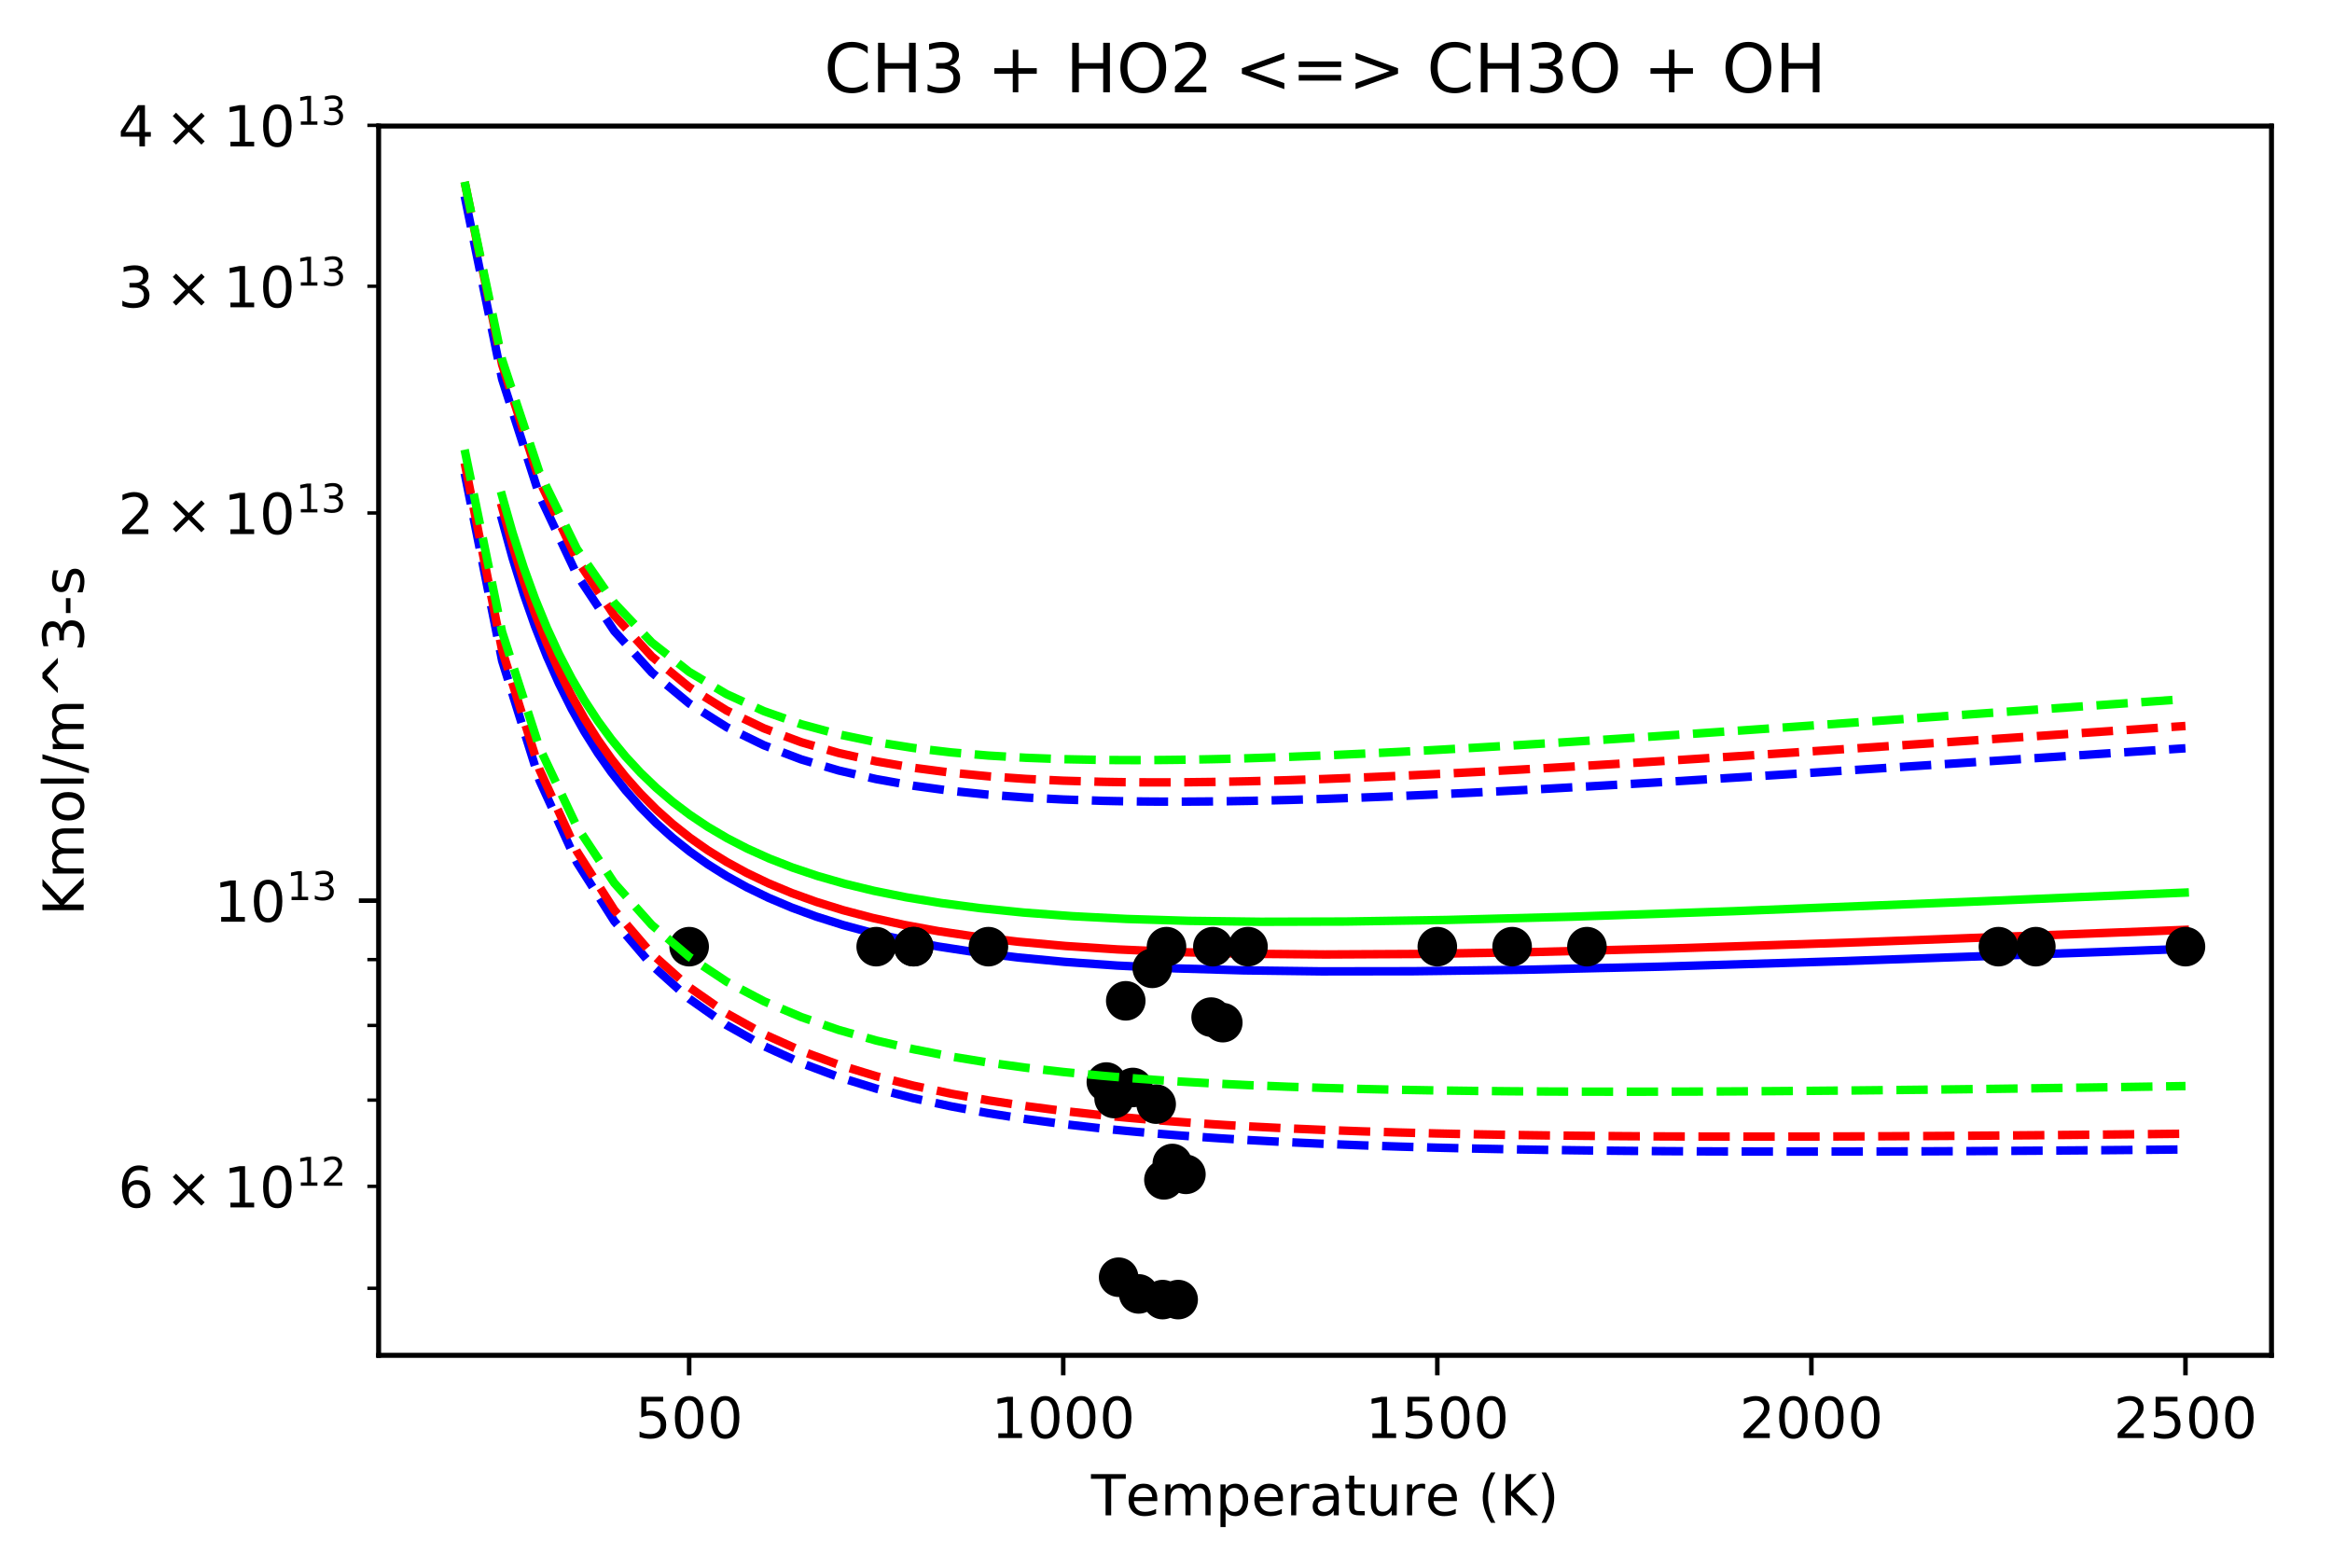<?xml version="1.0" encoding="UTF-8" standalone="no"?>
<svg
   xmlns:dc="http://purl.org/dc/elements/1.1/"
   xmlns:cc="http://creativecommons.org/ns#"
   xmlns:rdf="http://www.w3.org/1999/02/22-rdf-syntax-ns#"
   xmlns:svg="http://www.w3.org/2000/svg"
   xmlns="http://www.w3.org/2000/svg"
   xmlns:xlink="http://www.w3.org/1999/xlink"
   id="svg2342"
   width="412.478pt"
   viewBox="0 0 412.478 277.314"
   version="1.1"
   height="277.314pt">
  <defs
     id="defs1858">
    <style
       id="style1856"
       type="text/css">
*{stroke-linecap:butt;stroke-linejoin:round;}
  </style>
    <clipPath
       id="p83308eef81">
      <rect
         id="rect3359"
         y="22.318"
         x="66.978"
         width="334.8"
         height="217.44" />
    </clipPath>
    <clipPath
       id="clipPath3925">
      <rect
         id="rect3923"
         y="22.318"
         x="66.978"
         width="334.8"
         height="217.44" />
    </clipPath>
    <clipPath
       id="clipPath3929">
      <rect
         id="rect3927"
         y="22.318"
         x="66.978"
         width="334.8"
         height="217.44" />
    </clipPath>
    <clipPath
       id="clipPath3933">
      <rect
         id="rect3931"
         y="22.318"
         x="66.978"
         width="334.8"
         height="217.44" />
    </clipPath>
    <clipPath
       id="clipPath3937">
      <rect
         id="rect3935"
         y="22.318"
         x="66.978"
         width="334.8"
         height="217.44" />
    </clipPath>
    <clipPath
       id="clipPath3941">
      <rect
         id="rect3939"
         y="22.318"
         x="66.978"
         width="334.8"
         height="217.44" />
    </clipPath>
    <clipPath
       id="clipPath3945">
      <rect
         id="rect3943"
         y="22.318"
         x="66.978"
         width="334.8"
         height="217.44" />
    </clipPath>
    <path
       style="stroke:#000000;stroke-width:0.8"
       id="mdea343e673"
       d="M 0,0 V 3.5" />
    <path
       id="DejaVuSans-53-9"
       d="m 10.797,72.906 h 38.719 v -8.312 h -29.688 V 46.734 q 2.141,0.734 4.281,1.094 2.156,0.359 4.312,0.359 Q 40.625,48.188 47.75,41.5 54.891,34.812 54.891,23.391 54.891,11.625 47.562,5.094 40.234,-1.422 26.906,-1.422 q -4.594,0 -9.359,0.781 -4.75,0.781 -9.828,2.344 V 11.625 q 4.391,-2.391 9.078,-3.562 4.688,-1.172 9.906,-1.172 8.453,0 13.375,4.438 4.938,4.438 4.938,12.062 0,7.609 -4.938,12.047 -4.922,4.453 -13.375,4.453 -3.953,0 -7.891,-0.875 -3.922,-0.875 -8.016,-2.734 z" />
    <path
       id="DejaVuSans-48-1"
       d="m 31.781,66.406 q -7.609,0 -11.453,-7.5 Q 16.5,51.422 16.5,36.375 q 0,-14.984 3.828,-22.484 3.844,-7.5 11.453,-7.5 7.672,0 11.5,7.5 3.844,7.5 3.844,22.484 0,15.047 -3.844,22.531 -3.828,7.5 -11.5,7.5 z m 0,7.812 q 12.266,0 18.734,-9.703 6.469,-9.688 6.469,-28.141 0,-18.406 -6.469,-28.109 -6.469,-9.688 -18.734,-9.688 -12.25,0 -18.719,9.688 Q 6.594,17.969 6.594,36.375 q 0,18.453 6.469,28.141 6.469,9.703 18.719,9.703 z" />
    <path
       id="DejaVuSans-49-9"
       d="m 12.406,8.297 h 16.109 v 55.625 L 10.984,60.406 v 8.984 l 17.438,3.516 H 38.281 V 8.297 H 54.391 V 0 H 12.406 Z" />
    <path
       id="DejaVuSans-50-1"
       d="M 19.188,8.297 H 53.609 V 0 H 7.328 v 8.297 q 5.609,5.812 15.297,15.594 9.703,9.797 12.188,12.641 4.734,5.312 6.609,9 1.891,3.688 1.891,7.25 0,5.812 -4.078,9.469 -4.078,3.672 -10.625,3.672 -4.641,0 -9.797,-1.609 -5.141,-1.609 -11,-4.891 v 9.969 Q 13.766,71.781 18.938,73 q 5.188,1.219 9.484,1.219 11.328,0 18.062,-5.672 6.734,-5.656 6.734,-15.125 0,-4.5 -1.688,-8.531 Q 49.859,40.875 45.406,35.406 44.188,33.984 37.641,27.219 31.109,20.453 19.188,8.297 Z" />
    <path
       id="DejaVuSans-84-0"
       d="M -0.297,72.906 H 61.375 v -8.312 H 35.5 V 0 H 25.594 V 64.594 H -0.297 Z" />
    <path
       id="DejaVuSans-101-2"
       d="m 56.203,29.594 v -4.391 h -41.312 q 0.594,-9.281 5.594,-14.141 5,-4.859 13.938,-4.859 5.172,0 10.031,1.266 4.859,1.266 9.656,3.812 v -8.5 q -4.844,-2.047 -9.922,-3.125 -5.078,-1.078 -10.297,-1.078 -13.094,0 -20.734,7.609 -7.641,7.625 -7.641,20.625 0,13.422 7.25,21.297 Q 20.016,56 32.328,56 q 11.031,0 17.453,-7.109 6.422,-7.094 6.422,-19.297 z m -8.984,2.641 q -0.094,7.359 -4.125,11.75 -4.031,4.406 -10.672,4.406 -7.516,0 -12.031,-4.25 -4.516,-4.25 -5.203,-11.969 z" />
    <path
       id="DejaVuSans-109-3"
       d="M 52,44.188 Q 55.375,50.25 60.062,53.125 64.75,56 71.094,56 q 8.547,0 13.188,-5.984 4.641,-5.969 4.641,-17 V 0 h -9.031 v 32.719 q 0,7.859 -2.797,11.656 -2.781,3.812 -8.484,3.812 -6.984,0 -11.047,-4.641 -4.047,-4.625 -4.047,-12.641 V 0 h -9.031 v 32.719 q 0,7.906 -2.781,11.688 -2.781,3.781 -8.594,3.781 -6.891,0 -10.953,-4.656 -4.047,-4.656 -4.047,-12.625 V 0 h -9.031 v 54.688 h 9.031 v -8.5 q 3.078,5.031 7.375,7.422 Q 29.781,56 35.688,56 41.656,56 45.828,52.969 50,49.953 52,44.188 Z" />
    <path
       id="DejaVuSans-112-7"
       d="m 18.109,8.203 v -29 H 9.078 V 54.688 h 9.031 v -8.297 q 2.844,4.875 7.156,7.234 Q 29.594,56 35.594,56 q 9.969,0 16.188,-7.906 6.234,-7.906 6.234,-20.797 0,-12.891 -6.234,-20.812 -6.219,-7.906 -16.188,-7.906 -6,0 -10.328,2.375 -4.312,2.375 -7.156,7.25 z M 48.688,27.297 q 0,9.906 -4.078,15.547 -4.078,5.641 -11.203,5.641 -7.141,0 -11.219,-5.641 -4.078,-5.641 -4.078,-15.547 0,-9.906 4.078,-15.547 4.078,-5.641 11.219,-5.641 7.125,0 11.203,5.641 4.078,5.641 4.078,15.547 z" />
    <path
       id="DejaVuSans-114-5"
       d="m 41.109,46.297 q -1.516,0.875 -3.297,1.281 Q 36.031,48 33.891,48 26.266,48 22.188,43.047 18.109,38.094 18.109,28.812 V 0 h -9.031 v 54.688 h 9.031 v -8.5 q 2.844,4.984 7.375,7.391 Q 30.031,56 36.531,56 q 0.922,0 2.047,-0.125 1.125,-0.109 2.484,-0.359 z" />
    <path
       id="DejaVuSans-97-9"
       d="m 34.281,27.484 q -10.891,0 -15.094,-2.484 -4.203,-2.484 -4.203,-8.5 0,-4.781 3.156,-7.594 3.156,-2.797 8.562,-2.797 7.484,0 12,5.297 4.516,5.297 4.516,14.078 v 2 z m 17.922,3.719 V 0 H 43.219 v 8.297 q -3.078,-4.969 -7.672,-7.344 -4.594,-2.375 -11.234,-2.375 -8.391,0 -13.359,4.719 Q 6,8.016 6,15.922 q 0,9.219 6.172,13.906 6.188,4.688 18.438,4.688 H 43.219 v 0.891 q 0,6.203 -4.078,9.594 -4.078,3.391 -11.453,3.391 -4.688,0 -9.141,-1.125 -4.438,-1.125 -8.531,-3.375 v 8.312 q 4.922,1.906 9.562,2.844 Q 24.219,56 28.609,56 q 11.875,0 17.734,-6.156 5.859,-6.141 5.859,-18.641 z" />
    <path
       id="DejaVuSans-116-2"
       d="M 18.312,70.219 V 54.688 h 18.5 v -6.984 h -18.5 v -29.688 q 0,-6.688 1.828,-8.594 1.828,-1.906 7.453,-1.906 H 36.812 V 0 H 27.594 Q 17.188,0 13.234,3.875 9.281,7.766 9.281,18.016 v 29.688 H 2.688 V 54.688 h 6.594 v 15.531 z" />
    <path
       id="DejaVuSans-117-2"
       d="M 8.5,21.578 V 54.688 h 8.984 V 21.922 q 0,-7.766 3.016,-11.656 3.031,-3.875 9.094,-3.875 7.266,0 11.484,4.641 4.234,4.641 4.234,12.656 v 31 h 8.984 V 0 H 45.312 V 8.406 Q 42.047,3.422 37.719,1 33.406,-1.422 27.688,-1.422 18.266,-1.422 13.375,4.438 8.5,10.297 8.5,21.578 Z M 31.109,56 Z" />
    <path
       id="DejaVuSans-32-8"
       d="" />
    <path
       id="DejaVuSans-40-9"
       d="M 31,75.875 Q 24.469,64.656 21.281,53.656 18.109,42.672 18.109,31.391 18.109,20.125 21.312,9.062 24.516,-2 31,-13.188 H 23.188 Q 15.875,-1.703 12.234,9.375 8.594,20.453 8.594,31.391 q 0,10.891 3.609,21.922 3.625,11.047 10.984,22.562 z" />
    <path
       id="DejaVuSans-75-7"
       d="m 9.812,72.906 h 9.859 v -30.812 l 32.719,30.812 H 65.094 L 28.906,38.922 67.672,0 H 54.688 L 19.672,35.109 V 0 H 9.812 Z" />
    <path
       id="DejaVuSans-41-3"
       d="m 8.016,75.875 h 7.812 q 7.312,-11.516 10.953,-22.562 3.641,-11.031 3.641,-21.922 0,-10.938 -3.641,-22.016 -3.641,-11.078 -10.953,-22.562 h -7.812 Q 14.5,-2 17.703,9.062 20.906,20.125 20.906,31.391 q 0,11.281 -3.203,22.266 -3.203,11 -9.688,22.219 z" />
    <path
       style="stroke:#000000;stroke-width:0.8"
       id="md4160f5148"
       d="M 0,0 H -3.5" />
    <path
       id="DejaVuSans-51-3"
       d="M 40.578,39.312 Q 47.656,37.797 51.625,33 q 3.984,-4.781 3.984,-11.812 0,-10.781 -7.422,-16.703 -7.422,-5.906 -21.094,-5.906 -4.578,0 -9.438,0.906 -4.859,0.906 -10.031,2.719 v 9.516 q 4.094,-2.391 8.969,-3.609 4.891,-1.219 10.219,-1.219 9.266,0 14.125,3.656 4.859,3.656 4.859,10.641 0,6.453 -4.516,10.078 -4.516,3.641 -12.562,3.641 h -8.5 v 8.109 h 8.891 q 7.266,0 11.125,2.906 3.859,2.906 3.859,8.375 0,5.609 -3.984,8.609 -3.969,3.016 -11.391,3.016 -4.062,0 -8.703,-0.891 Q 15.375,64.156 9.812,62.312 v 8.781 q 5.625,1.562 10.531,2.344 4.906,0.781 9.25,0.781 11.234,0 17.766,-5.109 6.547,-5.094 6.547,-13.781 0,-6.062 -3.469,-10.234 -3.469,-4.172 -9.859,-5.781 z" />
    <path
       style="stroke:#000000;stroke-width:0.6"
       id="m8faecfcc80"
       d="M 0,0 H -2" />
    <path
       id="DejaVuSans-54-4"
       d="m 33.016,40.375 q -6.641,0 -10.531,-4.547 -3.875,-4.531 -3.875,-12.438 0,-7.859 3.875,-12.438 3.891,-4.562 10.531,-4.562 6.641,0 10.516,4.562 3.875,4.578 3.875,12.438 0,7.906 -3.875,12.438 Q 39.656,40.375 33.016,40.375 Z M 52.594,71.297 V 62.312 q -3.719,1.75 -7.5,2.672 -3.781,0.938 -7.5,0.938 -9.766,0 -14.922,-6.594 -5.141,-6.594 -5.875,-19.922 2.875,4.25 7.219,6.516 4.359,2.266 9.578,2.266 10.984,0 17.359,-6.672 6.375,-6.656 6.375,-18.125 0,-11.234 -6.641,-18.031 -6.641,-6.781 -17.672,-6.781 -12.656,0 -19.344,9.688 -6.688,9.703 -6.688,28.109 0,17.281 8.203,27.562 8.203,10.281 22.016,10.281 3.719,0 7.5,-0.734 3.781,-0.734 7.891,-2.188 z" />
    <path
       id="DejaVuSans-215-5"
       d="M 70.125,53.719 47.797,31.297 70.125,8.984 64.312,3.078 41.891,25.484 19.484,3.078 13.719,8.984 35.984,31.297 13.719,53.719 19.484,59.625 41.891,37.203 64.312,59.625 Z" />
    <path
       id="DejaVuSans-52-6"
       d="M 37.797,64.312 12.891,25.391 h 24.906 z m -2.594,8.594 h 12.406 V 25.391 h 10.406 V 17.188 H 47.609 V 0 h -9.812 V 17.188 H 4.891 v 9.516 z" />
    <path
       id="DejaVuSans-111-6"
       d="m 30.609,48.391 q -7.219,0 -11.422,-5.641 -4.203,-5.641 -4.203,-15.453 0,-9.812 4.172,-15.453 4.188,-5.641 11.453,-5.641 7.188,0 11.375,5.656 4.203,5.672 4.203,15.438 0,9.719 -4.203,15.406 -4.188,5.688 -11.375,5.688 z m 0,7.609 q 11.719,0 18.406,-7.625 6.703,-7.609 6.703,-21.078 0,-13.422 -6.703,-21.078 -6.688,-7.641 -18.406,-7.641 -11.766,0 -18.438,7.641 -6.656,7.656 -6.656,21.078 0,13.469 6.656,21.078 Q 18.844,56 30.609,56 Z" />
    <path
       id="DejaVuSans-108-9"
       d="M 9.422,75.984 H 18.406 V 0 H 9.422 Z" />
    <path
       id="DejaVuSans-47-3"
       d="M 25.391,72.906 H 33.688 L 8.297,-9.281 H 0 Z" />
    <path
       id="DejaVuSans-94-7"
       d="m 46.688,72.906 26.5,-27.203 H 63.375 L 41.891,64.984 20.406,45.703 h -9.812 L 37.109,72.906 Z" />
    <path
       id="DejaVuSans-45-4"
       d="m 4.891,31.391 h 26.312 v -8 h -26.312 z" />
    <path
       id="DejaVuSans-115-5"
       d="m 44.281,53.078 v -8.5 Q 40.484,46.531 36.375,47.5 q -4.094,0.984 -8.5,0.984 -6.688,0 -10.031,-2.047 Q 14.5,44.391 14.5,40.281 q 0,-3.125 2.391,-4.906 2.391,-1.781 9.625,-3.391 l 3.078,-0.688 Q 39.156,29.25 43.188,25.516 47.219,21.781 47.219,15.094 q 0,-7.625 -6.031,-12.078 -6.031,-4.438 -16.578,-4.438 -4.391,0 -9.156,0.859 Q 10.688,0.297 5.422,2 v 9.281 q 4.984,-2.594 9.812,-3.891 4.828,-1.281 9.578,-1.281 6.344,0 9.75,2.172 3.422,2.172 3.422,6.125 0,3.656 -2.469,5.609 -2.453,1.953 -10.812,3.766 l -3.125,0.734 q -8.344,1.75 -12.062,5.391 -3.703,3.641 -3.703,9.984 0,7.719 5.469,11.906 Q 16.75,56 26.812,56 q 4.969,0 9.359,-0.734 4.406,-0.719 8.109,-2.188 z" />
    <path
       style="stroke:#000000"
       id="mb60f584faa"
       d="M 0,3 C 0.796,3 1.559,2.684 2.121,2.121 2.684,1.559 3,0.796 3,0 3,-0.796 2.684,-1.559 2.121,-2.121 1.559,-2.684 0.796,-3 0,-3 -0.796,-3 -1.559,-2.684 -2.121,-2.121 -2.684,-1.559 -3,-0.796 -3,0 -3,0.796 -2.684,1.559 -2.121,2.121 -1.559,2.684 -0.796,3 0,3 Z" />
    <path
       id="DejaVuSans-67-8"
       d="M 64.406,67.281 V 56.891 q -4.984,4.641 -10.625,6.922 -5.641,2.297 -11.984,2.297 -12.5,0 -19.141,-7.641 -6.641,-7.641 -6.641,-22.094 0,-14.406 6.641,-22.047 Q 29.297,6.688 41.797,6.688 q 6.344,0 11.984,2.297 5.641,2.297 10.625,6.938 V 5.609 Q 59.234,2.094 53.438,0.328 q -5.781,-1.75 -12.219,-1.75 -16.562,0 -26.094,10.125 Q 5.609,18.844 5.609,36.375 q 0,17.578 9.516,27.703 9.531,10.141 26.094,10.141 6.531,0 12.312,-1.734 5.797,-1.734 10.875,-5.203 z" />
    <path
       id="DejaVuSans-72-4"
       d="m 9.812,72.906 h 9.859 V 43.016 h 35.844 V 72.906 H 65.375 V 0 H 55.516 V 34.719 H 19.672 V 0 H 9.812 Z" />
    <path
       id="DejaVuSans-43-3"
       d="M 46,62.703 V 35.5 H 73.188 V 27.203 H 46 V 0 H 37.797 V 27.203 H 10.594 V 35.5 h 27.203 v 27.203 z" />
    <path
       id="DejaVuSans-79-1"
       d="m 39.406,66.219 q -10.75,0 -17.078,-8.016 -6.312,-8 -6.312,-21.828 0,-13.766 6.312,-21.781 6.328,-8 17.078,-8 10.734,0 17.016,8 6.281,8.016 6.281,21.781 0,13.828 -6.281,21.828 -6.281,8.016 -17.016,8.016 z m 0,8 q 15.328,0 24.5,-10.281 9.188,-10.281 9.188,-27.562 0,-17.234 -9.188,-27.516 -9.172,-10.281 -24.5,-10.281 -15.375,0 -24.594,10.25 Q 5.609,19.094 5.609,36.375 q 0,17.281 9.203,27.562 9.219,10.281 24.594,10.281 z" />
    <path
       id="DejaVuSans-60-4"
       d="M 73.188,49.219 22.797,31.297 73.188,13.484 V 4.594 L 10.594,27.297 V 35.406 L 73.188,58.109 Z" />
    <path
       id="DejaVuSans-61-9"
       d="M 10.594,45.406 H 73.188 V 37.203 H 10.594 Z m 0,-19.922 H 73.188 V 17.188 H 10.594 Z" />
    <path
       id="DejaVuSans-62-2"
       d="m 10.594,49.219 v 8.891 L 73.188,35.406 V 27.297 L 10.594,4.594 v 8.891 l 50.297,17.812 z" />
  </defs>
  <g
     id="figure_1">
    <g
       id="patch_1">
      <path
         id="path1860"
         style="fill:#ffffff;"
         d="M 0 277.314  L 412.478 277.314  L 412.478 0  L 0 0  z " />
    </g>
    <g
       id="axes_1">
      <g
         id="patch_2">
        <path
           id="path1863"
           style="fill:#ffffff;"
           d="M 66.978 239.758  L 401.778 239.758  L 401.778 22.318  L 66.978 22.318  z " />
      </g>
      <g
         id="matplotlib.axis_1">
        <g
           id="xtick_1">
          <g
             id="line2d_1">
            <defs
               id="defs1867">
              <path
                 style="stroke:#000000;stroke-width:0.8;"
                 id="m82adfa8895"
                 d="M 0 0  L 0 3.5  " />
            </defs>
            <g
               id="g1871">
              <use
                 id="use1869"
                 y="239.758"
                 xlink:href="#m82adfa8895"
                 x="121.896"
                 style="stroke:#000000;stroke-width:0.8;" />
            </g>
          </g>
          <g
             id="text_1">
            <!-- 500 -->
            <defs
               id="defs1876">
              <path
                 id="DejaVuSans-53"
                 d="M 10.797 72.906  L 49.516 72.906  L 49.516 64.594  L 19.828 64.594  L 19.828 46.734  Q 21.969 47.469 24.109 47.828  Q 26.266 48.188 28.422 48.188  Q 40.625 48.188 47.75 41.5  Q 54.891 34.812 54.891 23.391  Q 54.891 11.625 47.562 5.094  Q 40.234 -1.422 26.906 -1.422  Q 22.312 -1.422 17.547 -0.641  Q 12.797 0.141 7.719 1.703  L 7.719 11.625  Q 12.109 9.234 16.797 8.062  Q 21.484 6.891 26.703 6.891  Q 35.156 6.891 40.078 11.328  Q 45.016 15.766 45.016 23.391  Q 45.016 31 40.078 35.438  Q 35.156 39.891 26.703 39.891  Q 22.75 39.891 18.812 39.016  Q 14.891 38.141 10.797 36.281  z " />
              <path
                 id="DejaVuSans-48"
                 d="M 31.781 66.406  Q 24.172 66.406 20.328 58.906  Q 16.5 51.422 16.5 36.375  Q 16.5 21.391 20.328 13.891  Q 24.172 6.391 31.781 6.391  Q 39.453 6.391 43.281 13.891  Q 47.125 21.391 47.125 36.375  Q 47.125 51.422 43.281 58.906  Q 39.453 66.406 31.781 66.406  z M 31.781 74.219  Q 44.047 74.219 50.516 64.516  Q 56.984 54.828 56.984 36.375  Q 56.984 17.969 50.516 8.266  Q 44.047 -1.422 31.781 -1.422  Q 19.531 -1.422 13.062 8.266  Q 6.594 17.969 6.594 36.375  Q 6.594 54.828 13.062 64.516  Q 19.531 74.219 31.781 74.219  z " />
            </defs>
            <g
               id="g1884"
               transform="translate(112.352 254.357)scale(0.1 -0.1)">
              <use
                 id="use1878"
                 xlink:href="#DejaVuSans-53" />
              <use
                 id="use1880"
                 xlink:href="#DejaVuSans-48"
                 x="63.623" />
              <use
                 id="use1882"
                 xlink:href="#DejaVuSans-48"
                 x="127.246" />
            </g>
          </g>
        </g>
        <g
           id="xtick_2">
          <g
             id="line2d_2">
            <g
               id="g1890">
              <use
                 id="use1888"
                 y="239.758"
                 xlink:href="#m82adfa8895"
                 x="188.062"
                 style="stroke:#000000;stroke-width:0.8;" />
            </g>
          </g>
          <g
             id="text_2">
            <!-- 1000 -->
            <defs
               id="defs1894">
              <path
                 id="DejaVuSans-49"
                 d="M 12.406 8.297  L 28.516 8.297  L 28.516 63.922  L 10.984 60.406  L 10.984 69.391  L 28.422 72.906  L 38.281 72.906  L 38.281 8.297  L 54.391 8.297  L 54.391 0  L 12.406 0  z " />
            </defs>
            <g
               id="g1904"
               transform="translate(175.337 254.357)scale(0.1 -0.1)">
              <use
                 id="use1896"
                 xlink:href="#DejaVuSans-49" />
              <use
                 id="use1898"
                 xlink:href="#DejaVuSans-48"
                 x="63.623" />
              <use
                 id="use1900"
                 xlink:href="#DejaVuSans-48"
                 x="127.246" />
              <use
                 id="use1902"
                 xlink:href="#DejaVuSans-48"
                 x="190.869" />
            </g>
          </g>
        </g>
        <g
           id="xtick_3">
          <g
             id="line2d_3">
            <g
               id="g1910">
              <use
                 id="use1908"
                 y="239.758"
                 xlink:href="#m82adfa8895"
                 x="254.228"
                 style="stroke:#000000;stroke-width:0.8;" />
            </g>
          </g>
          <g
             id="text_3">
            <!-- 1500 -->
            <g
               id="g1921"
               transform="translate(241.503 254.357)scale(0.1 -0.1)">
              <use
                 id="use1913"
                 xlink:href="#DejaVuSans-49" />
              <use
                 id="use1915"
                 xlink:href="#DejaVuSans-53"
                 x="63.623" />
              <use
                 id="use1917"
                 xlink:href="#DejaVuSans-48"
                 x="127.246" />
              <use
                 id="use1919"
                 xlink:href="#DejaVuSans-48"
                 x="190.869" />
            </g>
          </g>
        </g>
        <g
           id="xtick_4">
          <g
             id="line2d_4">
            <g
               id="g1927">
              <use
                 id="use1925"
                 y="239.758"
                 xlink:href="#m82adfa8895"
                 x="320.394"
                 style="stroke:#000000;stroke-width:0.8;" />
            </g>
          </g>
          <g
             id="text_4">
            <!-- 2000 -->
            <defs
               id="defs1931">
              <path
                 id="DejaVuSans-50"
                 d="M 19.188 8.297  L 53.609 8.297  L 53.609 0  L 7.328 0  L 7.328 8.297  Q 12.938 14.109 22.625 23.891  Q 32.328 33.688 34.812 36.531  Q 39.547 41.844 41.422 45.531  Q 43.312 49.219 43.312 52.781  Q 43.312 58.594 39.234 62.25  Q 35.156 65.922 28.609 65.922  Q 23.969 65.922 18.812 64.312  Q 13.672 62.703 7.812 59.422  L 7.812 69.391  Q 13.766 71.781 18.938 73  Q 24.125 74.219 28.422 74.219  Q 39.75 74.219 46.484 68.547  Q 53.219 62.891 53.219 53.422  Q 53.219 48.922 51.531 44.891  Q 49.859 40.875 45.406 35.406  Q 44.188 33.984 37.641 27.219  Q 31.109 20.453 19.188 8.297  z " />
            </defs>
            <g
               id="g1941"
               transform="translate(307.669 254.357)scale(0.1 -0.1)">
              <use
                 id="use1933"
                 xlink:href="#DejaVuSans-50" />
              <use
                 id="use1935"
                 xlink:href="#DejaVuSans-48"
                 x="63.623" />
              <use
                 id="use1937"
                 xlink:href="#DejaVuSans-48"
                 x="127.246" />
              <use
                 id="use1939"
                 xlink:href="#DejaVuSans-48"
                 x="190.869" />
            </g>
          </g>
        </g>
        <g
           id="xtick_5">
          <g
             id="line2d_5">
            <g
               id="g1947">
              <use
                 id="use1945"
                 y="239.758"
                 xlink:href="#m82adfa8895"
                 x="386.56"
                 style="stroke:#000000;stroke-width:0.8;" />
            </g>
          </g>
          <g
             id="text_5">
            <!-- 2500 -->
            <g
               id="g1958"
               transform="translate(373.835 254.357)scale(0.1 -0.1)">
              <use
                 id="use1950"
                 xlink:href="#DejaVuSans-50" />
              <use
                 id="use1952"
                 xlink:href="#DejaVuSans-53"
                 x="63.623" />
              <use
                 id="use1954"
                 xlink:href="#DejaVuSans-48"
                 x="127.246" />
              <use
                 id="use1956"
                 xlink:href="#DejaVuSans-48"
                 x="190.869" />
            </g>
          </g>
        </g>
        <g
           id="text_6">
          <!-- Temperature (K) -->
          <defs
             id="defs1974">
            <path
               id="DejaVuSans-84"
               d="M -0.297 72.906  L 61.375 72.906  L 61.375 64.594  L 35.5 64.594  L 35.5 0  L 25.594 0  L 25.594 64.594  L -0.297 64.594  z " />
            <path
               id="DejaVuSans-101"
               d="M 56.203 29.594  L 56.203 25.203  L 14.891 25.203  Q 15.484 15.922 20.484 11.062  Q 25.484 6.203 34.422 6.203  Q 39.594 6.203 44.453 7.469  Q 49.312 8.734 54.109 11.281  L 54.109 2.781  Q 49.266 0.734 44.188 -0.344  Q 39.109 -1.422 33.891 -1.422  Q 20.797 -1.422 13.156 6.188  Q 5.516 13.812 5.516 26.812  Q 5.516 40.234 12.766 48.109  Q 20.016 56 32.328 56  Q 43.359 56 49.781 48.891  Q 56.203 41.797 56.203 29.594  z M 47.219 32.234  Q 47.125 39.594 43.094 43.984  Q 39.062 48.391 32.422 48.391  Q 24.906 48.391 20.391 44.141  Q 15.875 39.891 15.188 32.172  z " />
            <path
               id="DejaVuSans-109"
               d="M 52 44.188  Q 55.375 50.25 60.062 53.125  Q 64.75 56 71.094 56  Q 79.641 56 84.281 50.016  Q 88.922 44.047 88.922 33.016  L 88.922 0  L 79.891 0  L 79.891 32.719  Q 79.891 40.578 77.094 44.375  Q 74.312 48.188 68.609 48.188  Q 61.625 48.188 57.562 43.547  Q 53.516 38.922 53.516 30.906  L 53.516 0  L 44.484 0  L 44.484 32.719  Q 44.484 40.625 41.703 44.406  Q 38.922 48.188 33.109 48.188  Q 26.219 48.188 22.156 43.531  Q 18.109 38.875 18.109 30.906  L 18.109 0  L 9.078 0  L 9.078 54.688  L 18.109 54.688  L 18.109 46.188  Q 21.188 51.219 25.484 53.609  Q 29.781 56 35.688 56  Q 41.656 56 45.828 52.969  Q 50 49.953 52 44.188  z " />
            <path
               id="DejaVuSans-112"
               d="M 18.109 8.203  L 18.109 -20.797  L 9.078 -20.797  L 9.078 54.688  L 18.109 54.688  L 18.109 46.391  Q 20.953 51.266 25.266 53.625  Q 29.594 56 35.594 56  Q 45.562 56 51.781 48.094  Q 58.016 40.188 58.016 27.297  Q 58.016 14.406 51.781 6.484  Q 45.562 -1.422 35.594 -1.422  Q 29.594 -1.422 25.266 0.953  Q 20.953 3.328 18.109 8.203  z M 48.688 27.297  Q 48.688 37.203 44.609 42.844  Q 40.531 48.484 33.406 48.484  Q 26.266 48.484 22.188 42.844  Q 18.109 37.203 18.109 27.297  Q 18.109 17.391 22.188 11.75  Q 26.266 6.109 33.406 6.109  Q 40.531 6.109 44.609 11.75  Q 48.688 17.391 48.688 27.297  z " />
            <path
               id="DejaVuSans-114"
               d="M 41.109 46.297  Q 39.594 47.172 37.812 47.578  Q 36.031 48 33.891 48  Q 26.266 48 22.188 43.047  Q 18.109 38.094 18.109 28.812  L 18.109 0  L 9.078 0  L 9.078 54.688  L 18.109 54.688  L 18.109 46.188  Q 20.953 51.172 25.484 53.578  Q 30.031 56 36.531 56  Q 37.453 56 38.578 55.875  Q 39.703 55.766 41.062 55.516  z " />
            <path
               id="DejaVuSans-97"
               d="M 34.281 27.484  Q 23.391 27.484 19.188 25  Q 14.984 22.516 14.984 16.5  Q 14.984 11.719 18.141 8.906  Q 21.297 6.109 26.703 6.109  Q 34.188 6.109 38.703 11.406  Q 43.219 16.703 43.219 25.484  L 43.219 27.484  z M 52.203 31.203  L 52.203 0  L 43.219 0  L 43.219 8.297  Q 40.141 3.328 35.547 0.953  Q 30.953 -1.422 24.312 -1.422  Q 15.922 -1.422 10.953 3.297  Q 6 8.016 6 15.922  Q 6 25.141 12.172 29.828  Q 18.359 34.516 30.609 34.516  L 43.219 34.516  L 43.219 35.406  Q 43.219 41.609 39.141 45  Q 35.062 48.391 27.688 48.391  Q 23 48.391 18.547 47.266  Q 14.109 46.141 10.016 43.891  L 10.016 52.203  Q 14.938 54.109 19.578 55.047  Q 24.219 56 28.609 56  Q 40.484 56 46.344 49.844  Q 52.203 43.703 52.203 31.203  z " />
            <path
               id="DejaVuSans-116"
               d="M 18.312 70.219  L 18.312 54.688  L 36.812 54.688  L 36.812 47.703  L 18.312 47.703  L 18.312 18.016  Q 18.312 11.328 20.141 9.422  Q 21.969 7.516 27.594 7.516  L 36.812 7.516  L 36.812 0  L 27.594 0  Q 17.188 0 13.234 3.875  Q 9.281 7.766 9.281 18.016  L 9.281 47.703  L 2.688 47.703  L 2.688 54.688  L 9.281 54.688  L 9.281 70.219  z " />
            <path
               id="DejaVuSans-117"
               d="M 8.5 21.578  L 8.5 54.688  L 17.484 54.688  L 17.484 21.922  Q 17.484 14.156 20.5 10.266  Q 23.531 6.391 29.594 6.391  Q 36.859 6.391 41.078 11.031  Q 45.312 15.672 45.312 23.688  L 45.312 54.688  L 54.297 54.688  L 54.297 0  L 45.312 0  L 45.312 8.406  Q 42.047 3.422 37.719 1  Q 33.406 -1.422 27.688 -1.422  Q 18.266 -1.422 13.375 4.438  Q 8.5 10.297 8.5 21.578  z M 31.109 56  z " />
            <path
               id="DejaVuSans-32" />
            <path
               id="DejaVuSans-40"
               d="M 31 75.875  Q 24.469 64.656 21.281 53.656  Q 18.109 42.672 18.109 31.391  Q 18.109 20.125 21.312 9.062  Q 24.516 -2 31 -13.188  L 23.188 -13.188  Q 15.875 -1.703 12.234 9.375  Q 8.594 20.453 8.594 31.391  Q 8.594 42.281 12.203 53.312  Q 15.828 64.359 23.188 75.875  z " />
            <path
               id="DejaVuSans-75"
               d="M 9.812 72.906  L 19.672 72.906  L 19.672 42.094  L 52.391 72.906  L 65.094 72.906  L 28.906 38.922  L 67.672 0  L 54.688 0  L 19.672 35.109  L 19.672 0  L 9.812 0  z " />
            <path
               id="DejaVuSans-41"
               d="M 8.016 75.875  L 15.828 75.875  Q 23.141 64.359 26.781 53.312  Q 30.422 42.281 30.422 31.391  Q 30.422 20.453 26.781 9.375  Q 23.141 -1.703 15.828 -13.188  L 8.016 -13.188  Q 14.5 -2 17.703 9.062  Q 20.906 20.125 20.906 31.391  Q 20.906 42.672 17.703 53.656  Q 14.5 64.656 8.016 75.875  z " />
          </defs>
          <g
             id="g2006"
             transform="translate(192.991 268.035)scale(0.1 -0.1)">
            <use
               id="use1976"
               xlink:href="#DejaVuSans-84" />
            <use
               id="use1978"
               xlink:href="#DejaVuSans-101"
               x="60.818" />
            <use
               id="use1980"
               xlink:href="#DejaVuSans-109"
               x="122.342" />
            <use
               id="use1982"
               xlink:href="#DejaVuSans-112"
               x="219.754" />
            <use
               id="use1984"
               xlink:href="#DejaVuSans-101"
               x="283.23" />
            <use
               id="use1986"
               xlink:href="#DejaVuSans-114"
               x="344.754" />
            <use
               id="use1988"
               xlink:href="#DejaVuSans-97"
               x="385.867" />
            <use
               id="use1990"
               xlink:href="#DejaVuSans-116"
               x="447.146" />
            <use
               id="use1992"
               xlink:href="#DejaVuSans-117"
               x="486.355" />
            <use
               id="use1994"
               xlink:href="#DejaVuSans-114"
               x="549.734" />
            <use
               id="use1996"
               xlink:href="#DejaVuSans-101"
               x="590.816" />
            <use
               id="use1998"
               xlink:href="#DejaVuSans-32"
               x="652.34" />
            <use
               id="use2000"
               xlink:href="#DejaVuSans-40"
               x="684.127" />
            <use
               id="use2002"
               xlink:href="#DejaVuSans-75"
               x="723.141" />
            <use
               id="use2004"
               xlink:href="#DejaVuSans-41"
               x="788.717" />
          </g>
        </g>
      </g>
      <g
         id="matplotlib.axis_2">
        <g
           id="ytick_1">
          <g
             id="line2d_6">
            <defs
               id="defs2011">
              <path
                 style="stroke:#000000;stroke-width:0.8;"
                 id="ma9ad195980"
                 d="M 0 0  L -3.5 0  " />
            </defs>
            <g
               id="g2015">
              <use
                 id="use2013"
                 y="159.307"
                 xlink:href="#ma9ad195980"
                 x="66.978"
                 style="stroke:#000000;stroke-width:0.8;" />
            </g>
          </g>
          <g
             id="text_7">
            <!-- $\mathdefault{10^{13}}$ -->
            <defs
               id="defs2019">
              <path
                 id="DejaVuSans-51"
                 d="M 40.578 39.312  Q 47.656 37.797 51.625 33  Q 55.609 28.219 55.609 21.188  Q 55.609 10.406 48.188 4.484  Q 40.766 -1.422 27.094 -1.422  Q 22.516 -1.422 17.656 -0.516  Q 12.797 0.391 7.625 2.203  L 7.625 11.719  Q 11.719 9.328 16.594 8.109  Q 21.484 6.891 26.812 6.891  Q 36.078 6.891 40.938 10.547  Q 45.797 14.203 45.797 21.188  Q 45.797 27.641 41.281 31.266  Q 36.766 34.906 28.719 34.906  L 20.219 34.906  L 20.219 43.016  L 29.109 43.016  Q 36.375 43.016 40.234 45.922  Q 44.094 48.828 44.094 54.297  Q 44.094 59.906 40.109 62.906  Q 36.141 65.922 28.719 65.922  Q 24.656 65.922 20.016 65.031  Q 15.375 64.156 9.812 62.312  L 9.812 71.094  Q 15.438 72.656 20.344 73.438  Q 25.25 74.219 29.594 74.219  Q 40.828 74.219 47.359 69.109  Q 53.906 64.016 53.906 55.328  Q 53.906 49.266 50.438 45.094  Q 46.969 40.922 40.578 39.312  z " />
            </defs>
            <g
               id="g2029"
               transform="translate(37.878 163.106)scale(0.1 -0.1)">
              <use
                 id="use2021"
                 xlink:href="#DejaVuSans-49"
                 transform="translate(0 0.766)" />
              <use
                 id="use2023"
                 xlink:href="#DejaVuSans-48"
                 transform="translate(63.623 0.766)" />
              <use
                 id="use2025"
                 xlink:href="#DejaVuSans-49"
                 transform="translate(128.203 39.047)scale(0.7)" />
              <use
                 id="use2027"
                 xlink:href="#DejaVuSans-51"
                 transform="translate(172.739 39.047)scale(0.7)" />
            </g>
          </g>
        </g>
        <g
           id="ytick_2">
          <g
             id="line2d_7">
            <defs
               id="defs2034">
              <path
                 style="stroke:#000000;stroke-width:0.6;"
                 id="mdaf28a2625"
                 d="M 0 0  L -2 0  " />
            </defs>
            <g
               id="g2038">
              <use
                 id="use2036"
                 y="227.876"
                 xlink:href="#mdaf28a2625"
                 x="66.978"
                 style="stroke:#000000;stroke-width:0.6;" />
            </g>
          </g>
        </g>
        <g
           id="ytick_3">
          <g
             id="line2d_8">
            <g
               id="g2044">
              <use
                 id="use2042"
                 y="209.84"
                 xlink:href="#mdaf28a2625"
                 x="66.978"
                 style="stroke:#000000;stroke-width:0.6;" />
            </g>
          </g>
          <g
             id="text_8">
            <!-- $\mathdefault{6\times10^{12}}$ -->
            <defs
               id="defs2049">
              <path
                 id="DejaVuSans-54"
                 d="M 33.016 40.375  Q 26.375 40.375 22.484 35.828  Q 18.609 31.297 18.609 23.391  Q 18.609 15.531 22.484 10.953  Q 26.375 6.391 33.016 6.391  Q 39.656 6.391 43.531 10.953  Q 47.406 15.531 47.406 23.391  Q 47.406 31.297 43.531 35.828  Q 39.656 40.375 33.016 40.375  z M 52.594 71.297  L 52.594 62.312  Q 48.875 64.062 45.094 64.984  Q 41.312 65.922 37.594 65.922  Q 27.828 65.922 22.672 59.328  Q 17.531 52.734 16.797 39.406  Q 19.672 43.656 24.016 45.922  Q 28.375 48.188 33.594 48.188  Q 44.578 48.188 50.953 41.516  Q 57.328 34.859 57.328 23.391  Q 57.328 12.156 50.688 5.359  Q 44.047 -1.422 33.016 -1.422  Q 20.359 -1.422 13.672 8.266  Q 6.984 17.969 6.984 36.375  Q 6.984 53.656 15.188 63.938  Q 23.391 74.219 37.203 74.219  Q 40.922 74.219 44.703 73.484  Q 48.484 72.75 52.594 71.297  z " />
              <path
                 id="DejaVuSans-215"
                 d="M 70.125 53.719  L 47.797 31.297  L 70.125 8.984  L 64.312 3.078  L 41.891 25.484  L 19.484 3.078  L 13.719 8.984  L 35.984 31.297  L 13.719 53.719  L 19.484 59.625  L 41.891 37.203  L 64.312 59.625  z " />
            </defs>
            <g
               id="g2063"
               transform="translate(20.878 213.639)scale(0.1 -0.1)">
              <use
                 id="use2051"
                 xlink:href="#DejaVuSans-54"
                 transform="translate(0 0.766)" />
              <use
                 id="use2053"
                 xlink:href="#DejaVuSans-215"
                 transform="translate(83.105 0.766)" />
              <use
                 id="use2055"
                 xlink:href="#DejaVuSans-49"
                 transform="translate(186.377 0.766)" />
              <use
                 id="use2057"
                 xlink:href="#DejaVuSans-48"
                 transform="translate(250 0.766)" />
              <use
                 id="use2059"
                 xlink:href="#DejaVuSans-49"
                 transform="translate(314.58 39.047)scale(0.7)" />
              <use
                 id="use2061"
                 xlink:href="#DejaVuSans-50"
                 transform="translate(359.116 39.047)scale(0.7)" />
            </g>
          </g>
        </g>
        <g
           id="ytick_4">
          <g
             id="line2d_9">
            <g
               id="g2069">
              <use
                 id="use2067"
                 y="194.591"
                 xlink:href="#mdaf28a2625"
                 x="66.978"
                 style="stroke:#000000;stroke-width:0.6;" />
            </g>
          </g>
        </g>
        <g
           id="ytick_5">
          <g
             id="line2d_10">
            <g
               id="g2075">
              <use
                 id="use2073"
                 y="181.381"
                 xlink:href="#mdaf28a2625"
                 x="66.978"
                 style="stroke:#000000;stroke-width:0.6;" />
            </g>
          </g>
        </g>
        <g
           id="ytick_6">
          <g
             id="line2d_11">
            <g
               id="g2081">
              <use
                 id="use2079"
                 y="169.73"
                 xlink:href="#mdaf28a2625"
                 x="66.978"
                 style="stroke:#000000;stroke-width:0.6;" />
            </g>
          </g>
        </g>
        <g
           id="ytick_7">
          <g
             id="line2d_12">
            <g
               id="g2087">
              <use
                 id="use2085"
                 y="90.739"
                 xlink:href="#mdaf28a2625"
                 x="66.978"
                 style="stroke:#000000;stroke-width:0.6;" />
            </g>
          </g>
          <g
             id="text_9">
            <!-- $\mathdefault{2\times10^{13}}$ -->
            <g
               id="g2102"
               transform="translate(20.878 94.538)scale(0.1 -0.1)">
              <use
                 id="use2090"
                 xlink:href="#DejaVuSans-50"
                 transform="translate(0 0.766)" />
              <use
                 id="use2092"
                 xlink:href="#DejaVuSans-215"
                 transform="translate(83.105 0.766)" />
              <use
                 id="use2094"
                 xlink:href="#DejaVuSans-49"
                 transform="translate(186.377 0.766)" />
              <use
                 id="use2096"
                 xlink:href="#DejaVuSans-48"
                 transform="translate(250 0.766)" />
              <use
                 id="use2098"
                 xlink:href="#DejaVuSans-49"
                 transform="translate(314.58 39.047)scale(0.7)" />
              <use
                 id="use2100"
                 xlink:href="#DejaVuSans-51"
                 transform="translate(359.116 39.047)scale(0.7)" />
            </g>
          </g>
        </g>
        <g
           id="ytick_8">
          <g
             id="line2d_13">
            <g
               id="g2108">
              <use
                 id="use2106"
                 y="50.628"
                 xlink:href="#mdaf28a2625"
                 x="66.978"
                 style="stroke:#000000;stroke-width:0.6;" />
            </g>
          </g>
          <g
             id="text_10">
            <!-- $\mathdefault{3\times10^{13}}$ -->
            <g
               id="g2123"
               transform="translate(20.878 54.428)scale(0.1 -0.1)">
              <use
                 id="use2111"
                 xlink:href="#DejaVuSans-51"
                 transform="translate(0 0.766)" />
              <use
                 id="use2113"
                 xlink:href="#DejaVuSans-215"
                 transform="translate(83.105 0.766)" />
              <use
                 id="use2115"
                 xlink:href="#DejaVuSans-49"
                 transform="translate(186.377 0.766)" />
              <use
                 id="use2117"
                 xlink:href="#DejaVuSans-48"
                 transform="translate(250 0.766)" />
              <use
                 id="use2119"
                 xlink:href="#DejaVuSans-49"
                 transform="translate(314.58 39.047)scale(0.7)" />
              <use
                 id="use2121"
                 xlink:href="#DejaVuSans-51"
                 transform="translate(359.116 39.047)scale(0.7)" />
            </g>
          </g>
        </g>
        <g
           id="ytick_9">
          <g
             id="line2d_14">
            <g
               id="g2129">
              <use
                 id="use2127"
                 y="22.17"
                 xlink:href="#mdaf28a2625"
                 x="66.978"
                 style="stroke:#000000;stroke-width:0.6;" />
            </g>
          </g>
          <g
             id="text_11">
            <!-- $\mathdefault{4\times10^{13}}$ -->
            <defs
               id="defs2133">
              <path
                 id="DejaVuSans-52"
                 d="M 37.797 64.312  L 12.891 25.391  L 37.797 25.391  z M 35.203 72.906  L 47.609 72.906  L 47.609 25.391  L 58.016 25.391  L 58.016 17.188  L 47.609 17.188  L 47.609 0  L 37.797 0  L 37.797 17.188  L 4.891 17.188  L 4.891 26.703  z " />
            </defs>
            <g
               id="g2147"
               transform="translate(20.878 25.969)scale(0.1 -0.1)">
              <use
                 id="use2135"
                 xlink:href="#DejaVuSans-52"
                 transform="translate(0 0.766)" />
              <use
                 id="use2137"
                 xlink:href="#DejaVuSans-215"
                 transform="translate(83.105 0.766)" />
              <use
                 id="use2139"
                 xlink:href="#DejaVuSans-49"
                 transform="translate(186.377 0.766)" />
              <use
                 id="use2141"
                 xlink:href="#DejaVuSans-48"
                 transform="translate(250 0.766)" />
              <use
                 id="use2143"
                 xlink:href="#DejaVuSans-49"
                 transform="translate(314.58 39.047)scale(0.7)" />
              <use
                 id="use2145"
                 xlink:href="#DejaVuSans-51"
                 transform="translate(359.116 39.047)scale(0.7)" />
            </g>
          </g>
        </g>
        <g
           id="text_12">
          <!-- Kmol/m^3-s -->
          <defs
             id="defs2157">
            <path
               id="DejaVuSans-111"
               d="M 30.609 48.391  Q 23.391 48.391 19.188 42.75  Q 14.984 37.109 14.984 27.297  Q 14.984 17.484 19.156 11.844  Q 23.344 6.203 30.609 6.203  Q 37.797 6.203 41.984 11.859  Q 46.188 17.531 46.188 27.297  Q 46.188 37.016 41.984 42.703  Q 37.797 48.391 30.609 48.391  z M 30.609 56  Q 42.328 56 49.016 48.375  Q 55.719 40.766 55.719 27.297  Q 55.719 13.875 49.016 6.219  Q 42.328 -1.422 30.609 -1.422  Q 18.844 -1.422 12.172 6.219  Q 5.516 13.875 5.516 27.297  Q 5.516 40.766 12.172 48.375  Q 18.844 56 30.609 56  z " />
            <path
               id="DejaVuSans-108"
               d="M 9.422 75.984  L 18.406 75.984  L 18.406 0  L 9.422 0  z " />
            <path
               id="DejaVuSans-47"
               d="M 25.391 72.906  L 33.688 72.906  L 8.297 -9.281  L 0 -9.281  z " />
            <path
               id="DejaVuSans-94"
               d="M 46.688 72.906  L 73.188 45.703  L 63.375 45.703  L 41.891 64.984  L 20.406 45.703  L 10.594 45.703  L 37.109 72.906  z " />
            <path
               id="DejaVuSans-45"
               d="M 4.891 31.391  L 31.203 31.391  L 31.203 23.391  L 4.891 23.391  z " />
            <path
               id="DejaVuSans-115"
               d="M 44.281 53.078  L 44.281 44.578  Q 40.484 46.531 36.375 47.5  Q 32.281 48.484 27.875 48.484  Q 21.188 48.484 17.844 46.438  Q 14.5 44.391 14.5 40.281  Q 14.5 37.156 16.891 35.375  Q 19.281 33.594 26.516 31.984  L 29.594 31.297  Q 39.156 29.25 43.188 25.516  Q 47.219 21.781 47.219 15.094  Q 47.219 7.469 41.188 3.016  Q 35.156 -1.422 24.609 -1.422  Q 20.219 -1.422 15.453 -0.562  Q 10.688 0.297 5.422 2  L 5.422 11.281  Q 10.406 8.688 15.234 7.391  Q 20.062 6.109 24.812 6.109  Q 31.156 6.109 34.562 8.281  Q 37.984 10.453 37.984 14.406  Q 37.984 18.062 35.516 20.016  Q 33.062 21.969 24.703 23.781  L 21.578 24.516  Q 13.234 26.266 9.516 29.906  Q 5.812 33.547 5.812 39.891  Q 5.812 47.609 11.281 51.797  Q 16.75 56 26.812 56  Q 31.781 56 36.172 55.266  Q 40.578 54.547 44.281 53.078  z " />
          </defs>
          <g
             id="g2179"
             transform="translate(14.798 161.97)rotate(-90)scale(0.1 -0.1)">
            <use
               id="use2159"
               xlink:href="#DejaVuSans-75" />
            <use
               id="use2161"
               xlink:href="#DejaVuSans-109"
               x="65.576" />
            <use
               id="use2163"
               xlink:href="#DejaVuSans-111"
               x="162.988" />
            <use
               id="use2165"
               xlink:href="#DejaVuSans-108"
               x="224.17" />
            <use
               id="use2167"
               xlink:href="#DejaVuSans-47"
               x="251.953" />
            <use
               id="use2169"
               xlink:href="#DejaVuSans-109"
               x="285.645" />
            <use
               id="use2171"
               xlink:href="#DejaVuSans-94"
               x="383.057" />
            <use
               id="use2173"
               xlink:href="#DejaVuSans-51"
               x="466.846" />
            <use
               id="use2175"
               xlink:href="#DejaVuSans-45"
               x="530.469" />
            <use
               id="use2177"
               xlink:href="#DejaVuSans-115"
               x="566.553" />
          </g>
        </g>
      </g>
      <g
         id="line2d_15">
        <path
           id="path2183"
           style="fill:none;stroke:#0000ff;stroke-linecap:square;stroke-width:1.5;"
           d="M 88.813 91.955  L 90.666 98.702  L 92.651 105.097  L 94.636 110.763  L 96.753 116.125  L 98.87 120.891  L 101.12 125.396  L 103.369 129.411  L 105.751 133.203  L 108.133 136.589  L 110.648 139.786  L 113.294 142.788  L 116.073 145.596  L 118.985 148.212  L 122.028 150.641  L 125.204 152.889  L 128.513 154.962  L 132.085 156.938  L 135.923 158.798  L 140.025 160.532  L 144.392 162.132  L 149.156 163.634  L 154.317 165.019  L 159.875 166.276  L 165.962 167.421  L 172.711 168.457  L 180.122 169.364  L 188.327 170.141  L 197.59 170.79  L 208.044 171.294  L 219.954 171.641  L 233.716 171.816  L 249.993 171.793  L 269.578 171.534  L 293.795 170.982  L 325.555 170.023  L 372.136 168.375  L 386.428 167.842  L 386.428 167.842  "
           clip-path="url(#p024d16f5b2)" />
      </g>
      <g
         id="line2d_16">
        <path
           id="path2186"
           style="fill:none;stroke:#0000ff;stroke-dasharray:5.55,2.4;stroke-dashoffset:0;stroke-width:1.5;"
           d="M 82.196 34.692  L 88.813 67.047  L 95.43 87.659  L 102.046 101.675  L 108.663 111.638  L 115.279 118.945  L 121.896 124.428  L 121.896 124.428  L 128.513 128.609  L 135.129 131.833  L 141.746 134.337  L 148.362 136.288  L 154.979 137.807  L 154.979 137.807  L 161.596 138.984  L 161.596 138.984  L 161.596 138.984  L 168.212 139.887  L 174.829 140.567  L 174.829 140.567  L 181.445 141.066  L 188.062 141.415  L 194.679 141.64  L 194.888 141.645  L 195.689 141.665  L 197.062 141.695  L 197.863 141.71  L 199.121 141.732  L 200.38 141.75  L 201.295 141.762  L 201.41 141.763  L 203.812 141.784  L 204.499 141.788  L 205.643 141.793  L 205.871 141.794  L 206.329 141.795  L 207.359 141.796  L 207.912 141.796  L 208.388 141.796  L 209.761 141.792  L 214.223 141.761  L 214.528 141.758  L 214.528 141.758  L 216.283 141.737  L 220.744 141.665  L 221.145 141.657  L 227.762 141.504  L 234.378 141.307  L 240.995 141.071  L 247.611 140.803  L 254.228 140.507  L 254.228 140.507  L 260.845 140.188  L 267.461 139.849  L 267.461 139.849  L 274.078 139.492  L 280.694 139.12  L 280.694 139.12  L 287.311 138.736  L 293.928 138.342  L 300.544 137.939  L 307.161 137.528  L 313.777 137.111  L 320.394 136.689  L 327.011 136.263  L 333.627 135.834  L 340.244 135.402  L 346.86 134.969  L 353.477 134.534  L 353.477 134.534  L 360.094 134.098  L 360.094 134.098  L 366.71 133.663  L 373.327 133.227  L 379.943 132.792  L 386.56 132.357  L 386.56 132.357  "
           clip-path="url(#p024d16f5b2)" />
      </g>
      <g
         id="line2d_17">
        <path
           id="path2189"
           style="fill:none;stroke:#0000ff;stroke-dasharray:5.55,2.4;stroke-dashoffset:0;stroke-width:1.5;"
           d="M 82.196 83.712  L 88.813 116.864  L 95.43 138.042  L 102.046 152.534  L 108.663 162.948  L 115.279 170.708  L 121.896 176.655  L 121.896 176.655  L 128.513 181.315  L 135.129 185.034  L 141.746 188.044  L 148.362 190.512  L 154.979 192.555  L 154.979 192.555  L 161.596 194.261  L 161.596 194.261  L 161.596 194.261  L 168.212 195.695  L 174.829 196.909  L 174.829 196.909  L 181.445 197.942  L 188.062 198.823  L 194.679 199.577  L 194.888 199.599  L 195.689 199.683  L 197.062 199.822  L 197.863 199.901  L 199.121 200.023  L 200.38 200.141  L 201.295 200.225  L 201.41 200.235  L 203.812 200.446  L 204.499 200.505  L 205.643 200.6  L 205.871 200.619  L 206.329 200.656  L 207.359 200.738  L 207.912 200.782  L 208.388 200.818  L 209.761 200.923  L 214.223 201.24  L 214.528 201.261  L 214.528 201.261  L 216.283 201.376  L 220.744 201.65  L 221.145 201.673  L 227.762 202.027  L 234.378 202.332  L 240.995 202.592  L 247.611 202.814  L 254.228 203.003  L 254.228 203.003  L 260.845 203.161  L 267.461 203.294  L 267.461 203.294  L 274.078 203.403  L 280.694 203.491  L 280.694 203.491  L 287.311 203.561  L 293.928 203.614  L 300.544 203.653  L 307.161 203.678  L 313.777 203.691  L 320.394 203.694  L 327.011 203.687  L 333.627 203.671  L 340.244 203.648  L 346.86 203.617  L 353.477 203.58  L 353.477 203.58  L 360.094 203.537  L 360.094 203.537  L 366.71 203.489  L 373.327 203.436  L 379.943 203.378  L 386.56 203.317  L 386.56 203.317  "
           clip-path="url(#p024d16f5b2)" />
      </g>
      <g
         id="line2d_18">
        <path
           id="path2192"
           style="fill:none;stroke:#ff0000;stroke-linecap:square;stroke-width:1.5;"
           d="M 88.813 89.756  L 90.666 96.488  L 92.651 102.866  L 94.636 108.514  L 96.753 113.859  L 98.87 118.606  L 101.12 123.093  L 103.369 127.089  L 105.751 130.862  L 108.133 134.229  L 110.648 137.406  L 113.294 140.388  L 116.073 143.175  L 118.985 145.77  L 122.028 148.178  L 125.204 150.404  L 128.513 152.455  L 132.085 154.407  L 135.923 156.243  L 140.025 157.952  L 144.392 159.527  L 149.156 161.001  L 154.317 162.358  L 159.875 163.586  L 165.962 164.701  L 172.711 165.704  L 180.122 166.577  L 188.459 167.329  L 197.722 167.937  L 208.309 168.403  L 220.351 168.705  L 234.378 168.827  L 250.92 168.741  L 270.902 168.407  L 295.913 167.757  L 329.26 166.654  L 380.605 164.709  L 386.428 164.479  L 386.428 164.479  "
           clip-path="url(#p024d16f5b2)" />
      </g>
      <g
         id="line2d_19">
        <path
           id="path2195"
           style="fill:none;stroke:#ff0000;stroke-dasharray:5.55,2.4;stroke-dashoffset:0;stroke-width:1.5;"
           d="M 82.196 32.202  L 88.813 64.495  L 95.43 85.037  L 102.046 98.983  L 108.663 108.878  L 115.279 116.122  L 121.896 121.544  L 121.896 121.544  L 128.513 125.668  L 135.129 128.839  L 141.746 131.293  L 148.362 133.197  L 154.979 134.672  L 154.979 134.672  L 161.596 135.807  L 161.596 135.807  L 161.596 135.807  L 168.212 136.67  L 174.829 137.313  L 174.829 137.313  L 181.445 137.776  L 188.062 138.091  L 194.679 138.284  L 194.888 138.288  L 195.689 138.304  L 197.062 138.327  L 197.863 138.339  L 199.121 138.355  L 200.38 138.367  L 201.295 138.374  L 201.41 138.375  L 203.812 138.385  L 204.499 138.386  L 205.643 138.386  L 205.871 138.386  L 206.329 138.385  L 207.359 138.381  L 207.912 138.379  L 208.388 138.376  L 209.761 138.367  L 214.223 138.316  L 214.528 138.312  L 214.528 138.312  L 216.283 138.283  L 220.744 138.193  L 221.145 138.184  L 227.762 138.004  L 234.378 137.781  L 240.995 137.521  L 247.611 137.23  L 254.228 136.911  L 254.228 136.911  L 260.845 136.569  L 267.461 136.208  L 267.461 136.208  L 274.078 135.831  L 280.694 135.439  L 280.694 135.439  L 287.311 135.036  L 293.928 134.622  L 300.544 134.2  L 307.161 133.771  L 313.777 133.337  L 320.394 132.898  L 327.011 132.455  L 333.627 132.01  L 340.244 131.562  L 346.86 131.113  L 353.477 130.663  L 353.477 130.663  L 360.094 130.212  L 360.094 130.212  L 366.71 129.762  L 373.327 129.312  L 379.943 128.863  L 386.56 128.415  L 386.56 128.415  "
           clip-path="url(#p024d16f5b2)" />
      </g>
      <g
         id="line2d_20">
        <path
           id="path2198"
           style="fill:none;stroke:#ff0000;stroke-dasharray:5.55,2.4;stroke-dashoffset:0;stroke-width:1.5;"
           d="M 82.196 81.905  L 88.813 115.017  L 95.43 136.153  L 102.046 150.604  L 108.663 160.979  L 115.279 168.702  L 121.896 174.614  L 121.896 174.614  L 128.513 179.241  L 135.129 182.927  L 141.746 185.907  L 148.362 188.346  L 154.979 190.361  L 154.979 190.361  L 161.596 192.04  L 161.596 192.04  L 161.596 192.04  L 168.212 193.45  L 174.829 194.639  L 174.829 194.639  L 181.445 195.647  L 188.062 196.505  L 194.679 197.238  L 194.888 197.259  L 195.689 197.34  L 197.062 197.474  L 197.863 197.551  L 199.121 197.669  L 200.38 197.783  L 201.295 197.864  L 201.41 197.874  L 203.812 198.077  L 204.499 198.134  L 205.643 198.225  L 205.871 198.243  L 206.329 198.279  L 207.359 198.358  L 207.912 198.4  L 208.388 198.435  L 209.761 198.535  L 214.223 198.839  L 214.528 198.859  L 214.528 198.859  L 216.283 198.969  L 220.744 199.229  L 221.145 199.251  L 227.762 199.587  L 234.378 199.872  L 240.995 200.115  L 247.611 200.319  L 254.228 200.491  L 254.228 200.491  L 260.845 200.633  L 267.461 200.749  L 267.461 200.749  L 274.078 200.842  L 280.694 200.915  L 280.694 200.915  L 287.311 200.97  L 293.928 201.009  L 300.544 201.033  L 307.161 201.044  L 313.777 201.044  L 320.394 201.033  L 327.011 201.012  L 333.627 200.984  L 340.244 200.947  L 346.86 200.904  L 353.477 200.855  L 353.477 200.855  L 360.094 200.8  L 360.094 200.8  L 366.71 200.74  L 373.327 200.675  L 379.943 200.606  L 386.56 200.534  L 386.56 200.534  "
           clip-path="url(#p024d16f5b2)" />
      </g>
      <g
         id="line2d_21">
        <defs
           id="defs2202">
          <path
             style="stroke:#000000;"
             id="maf2363cd05"
             d="M 0 3  C 0.796 3 1.559 2.684 2.121 2.121  C 2.684 1.559 3 0.796 3 0  C 3 -0.796 2.684 -1.559 2.121 -2.121  C 1.559 -2.684 0.796 -3 0 -3  C -0.796 -3 -1.559 -2.684 -2.121 -2.121  C -2.684 -1.559 -3 -0.796 -3 0  C -3 0.796 -2.684 1.559 -2.121 2.121  C -1.559 2.684 -0.796 3 0 3  z " />
        </defs>
        <g
           id="g2262"
           clip-path="url(#p024d16f5b2)">
          <use
             id="use2204"
             y="191.393"
             xlink:href="#maf2363cd05"
             x="195.689"
             style="stroke:#000000;" />
          <use
             id="use2206"
             y="194.309"
             xlink:href="#maf2363cd05"
             x="197.062"
             style="stroke:#000000;" />
          <use
             id="use2208"
             y="225.917"
             xlink:href="#maf2363cd05"
             x="197.863"
             style="stroke:#000000;" />
          <use
             id="use2210"
             y="228.87"
             xlink:href="#maf2363cd05"
             x="201.41"
             style="stroke:#000000;" />
          <use
             id="use2212"
             y="192.355"
             xlink:href="#maf2363cd05"
             x="200.38"
             style="stroke:#000000;" />
          <use
             id="use2214"
             y="177.027"
             xlink:href="#maf2363cd05"
             x="199.121"
             style="stroke:#000000;" />
          <use
             id="use2216"
             y="171.281"
             xlink:href="#maf2363cd05"
             x="203.812"
             style="stroke:#000000;" />
          <use
             id="use2218"
             y="167.448"
             xlink:href="#maf2363cd05"
             x="206.329"
             style="stroke:#000000;" />
          <use
             id="use2220"
             y="195.3"
             xlink:href="#maf2363cd05"
             x="204.499"
             style="stroke:#000000;" />
          <use
             id="use2222"
             y="229.874"
             xlink:href="#maf2363cd05"
             x="205.643"
             style="stroke:#000000;" />
          <use
             id="use2224"
             y="229.874"
             xlink:href="#maf2363cd05"
             x="208.388"
             style="stroke:#000000;" />
          <use
             id="use2226"
             y="205.802"
             xlink:href="#maf2363cd05"
             x="207.359"
             style="stroke:#000000;" />
          <use
             id="use2228"
             y="207.72"
             xlink:href="#maf2363cd05"
             x="209.761"
             style="stroke:#000000;" />
          <use
             id="use2230"
             y="208.693"
             xlink:href="#maf2363cd05"
             x="205.871"
             style="stroke:#000000;" />
          <use
             id="use2232"
             y="179.909"
             xlink:href="#maf2363cd05"
             x="214.223"
             style="stroke:#000000;" />
          <use
             id="use2234"
             y="180.888"
             xlink:href="#maf2363cd05"
             x="216.283"
             style="stroke:#000000;" />
          <use
             id="use2236"
             y="167.448"
             xlink:href="#maf2363cd05"
             x="220.744"
             style="stroke:#000000;" />
          <use
             id="use2238"
             y="167.448"
             xlink:href="#maf2363cd05"
             x="161.596"
             style="stroke:#000000;" />
          <use
             id="use2240"
             y="167.448"
             xlink:href="#maf2363cd05"
             x="174.829"
             style="stroke:#000000;" />
          <use
             id="use2242"
             y="167.448"
             xlink:href="#maf2363cd05"
             x="214.528"
             style="stroke:#000000;" />
          <use
             id="use2244"
             y="167.448"
             xlink:href="#maf2363cd05"
             x="154.979"
             style="stroke:#000000;" />
          <use
             id="use2246"
             y="167.448"
             xlink:href="#maf2363cd05"
             x="161.596"
             style="stroke:#000000;" />
          <use
             id="use2248"
             y="167.448"
             xlink:href="#maf2363cd05"
             x="121.896"
             style="stroke:#000000;" />
          <use
             id="use2250"
             y="167.448"
             xlink:href="#maf2363cd05"
             x="254.228"
             style="stroke:#000000;" />
          <use
             id="use2252"
             y="167.448"
             xlink:href="#maf2363cd05"
             x="280.694"
             style="stroke:#000000;" />
          <use
             id="use2254"
             y="167.448"
             xlink:href="#maf2363cd05"
             x="353.477"
             style="stroke:#000000;" />
          <use
             id="use2256"
             y="167.448"
             xlink:href="#maf2363cd05"
             x="360.094"
             style="stroke:#000000;" />
          <use
             id="use2258"
             y="167.448"
             xlink:href="#maf2363cd05"
             x="267.461"
             style="stroke:#000000;" />
          <use
             id="use2260"
             y="167.448"
             xlink:href="#maf2363cd05"
             x="386.56"
             style="stroke:#000000;" />
        </g>
      </g>
      <g
         id="patch_3">
        <path
           id="path2265"
           style="fill:none;stroke:#000000;stroke-linecap:square;stroke-linejoin:miter;stroke-width:0.8;"
           d="M 66.978 239.758  L 66.978 22.318  " />
      </g>
      <g
         id="patch_4">
        <path
           id="path2268"
           style="fill:none;stroke:#000000;stroke-linecap:square;stroke-linejoin:miter;stroke-width:0.8;"
           d="M 401.778 239.758  L 401.778 22.318  " />
      </g>
      <g
         id="patch_5">
        <path
           id="path2271"
           style="fill:none;stroke:#000000;stroke-linecap:square;stroke-linejoin:miter;stroke-width:0.8;"
           d="M 66.978 239.758  L 401.778 239.758  " />
      </g>
      <g
         id="patch_6">
        <path
           id="path2274"
           style="fill:none;stroke:#000000;stroke-linecap:square;stroke-linejoin:miter;stroke-width:0.8;"
           d="M 66.978 22.318  L 401.778 22.318  " />
      </g>
      <g
         id="text_13">
        <!-- CH3 + HO2 &lt;=&gt; CH3O + OH -->
        <defs
           id="defs2284">
          <path
             id="DejaVuSans-67"
             d="M 64.406 67.281  L 64.406 56.891  Q 59.422 61.531 53.781 63.812  Q 48.141 66.109 41.797 66.109  Q 29.297 66.109 22.656 58.469  Q 16.016 50.828 16.016 36.375  Q 16.016 21.969 22.656 14.328  Q 29.297 6.688 41.797 6.688  Q 48.141 6.688 53.781 8.984  Q 59.422 11.281 64.406 15.922  L 64.406 5.609  Q 59.234 2.094 53.438 0.328  Q 47.656 -1.422 41.219 -1.422  Q 24.656 -1.422 15.125 8.703  Q 5.609 18.844 5.609 36.375  Q 5.609 53.953 15.125 64.078  Q 24.656 74.219 41.219 74.219  Q 47.75 74.219 53.531 72.484  Q 59.328 70.75 64.406 67.281  z " />
          <path
             id="DejaVuSans-72"
             d="M 9.812 72.906  L 19.672 72.906  L 19.672 43.016  L 55.516 43.016  L 55.516 72.906  L 65.375 72.906  L 65.375 0  L 55.516 0  L 55.516 34.719  L 19.672 34.719  L 19.672 0  L 9.812 0  z " />
          <path
             id="DejaVuSans-43"
             d="M 46 62.703  L 46 35.5  L 73.188 35.5  L 73.188 27.203  L 46 27.203  L 46 0  L 37.797 0  L 37.797 27.203  L 10.594 27.203  L 10.594 35.5  L 37.797 35.5  L 37.797 62.703  z " />
          <path
             id="DejaVuSans-79"
             d="M 39.406 66.219  Q 28.656 66.219 22.328 58.203  Q 16.016 50.203 16.016 36.375  Q 16.016 22.609 22.328 14.594  Q 28.656 6.594 39.406 6.594  Q 50.141 6.594 56.422 14.594  Q 62.703 22.609 62.703 36.375  Q 62.703 50.203 56.422 58.203  Q 50.141 66.219 39.406 66.219  z M 39.406 74.219  Q 54.734 74.219 63.906 63.938  Q 73.094 53.656 73.094 36.375  Q 73.094 19.141 63.906 8.859  Q 54.734 -1.422 39.406 -1.422  Q 24.031 -1.422 14.812 8.828  Q 5.609 19.094 5.609 36.375  Q 5.609 53.656 14.812 63.938  Q 24.031 74.219 39.406 74.219  z " />
          <path
             id="DejaVuSans-60"
             d="M 73.188 49.219  L 22.797 31.297  L 73.188 13.484  L 73.188 4.594  L 10.594 27.297  L 10.594 35.406  L 73.188 58.109  z " />
          <path
             id="DejaVuSans-61"
             d="M 10.594 45.406  L 73.188 45.406  L 73.188 37.203  L 10.594 37.203  z M 10.594 25.484  L 73.188 25.484  L 73.188 17.188  L 10.594 17.188  z " />
          <path
             id="DejaVuSans-62"
             d="M 10.594 49.219  L 10.594 58.109  L 73.188 35.406  L 73.188 27.297  L 10.594 4.594  L 10.594 13.484  L 60.891 31.297  z " />
        </defs>
        <g
           id="g2332"
           transform="translate(145.748 16.318)scale(0.12 -0.12)">
          <use
             id="use2286"
             xlink:href="#DejaVuSans-67" />
          <use
             id="use2288"
             xlink:href="#DejaVuSans-72"
             x="69.824" />
          <use
             id="use2290"
             xlink:href="#DejaVuSans-51"
             x="145.02" />
          <use
             id="use2292"
             xlink:href="#DejaVuSans-32"
             x="208.643" />
          <use
             id="use2294"
             xlink:href="#DejaVuSans-43"
             x="240.43" />
          <use
             id="use2296"
             xlink:href="#DejaVuSans-32"
             x="324.219" />
          <use
             id="use2298"
             xlink:href="#DejaVuSans-72"
             x="356.006" />
          <use
             id="use2300"
             xlink:href="#DejaVuSans-79"
             x="431.201" />
          <use
             id="use2302"
             xlink:href="#DejaVuSans-50"
             x="509.912" />
          <use
             id="use2304"
             xlink:href="#DejaVuSans-32"
             x="573.535" />
          <use
             id="use2306"
             xlink:href="#DejaVuSans-60"
             x="605.322" />
          <use
             id="use2308"
             xlink:href="#DejaVuSans-61"
             x="689.111" />
          <use
             id="use2310"
             xlink:href="#DejaVuSans-62"
             x="772.9" />
          <use
             id="use2312"
             xlink:href="#DejaVuSans-32"
             x="856.689" />
          <use
             id="use2314"
             xlink:href="#DejaVuSans-67"
             x="888.477" />
          <use
             id="use2316"
             xlink:href="#DejaVuSans-72"
             x="958.301" />
          <use
             id="use2318"
             xlink:href="#DejaVuSans-51"
             x="1033.496" />
          <use
             id="use2320"
             xlink:href="#DejaVuSans-79"
             x="1097.119" />
          <use
             id="use2322"
             xlink:href="#DejaVuSans-32"
             x="1175.83" />
          <use
             id="use2324"
             xlink:href="#DejaVuSans-43"
             x="1207.617" />
          <use
             id="use2326"
             xlink:href="#DejaVuSans-32"
             x="1291.406" />
          <use
             id="use2328"
             xlink:href="#DejaVuSans-79"
             x="1323.193" />
          <use
             id="use2330"
             xlink:href="#DejaVuSans-72"
             x="1401.904" />
        </g>
      </g>
    </g>
  </g>
  <defs
     id="defs2340">
    <clipPath
       id="p024d16f5b2">
      <rect
         id="rect2337"
         y="22.318"
         x="66.978"
         width="334.8"
         height="217.44" />
    </clipPath>
  </defs>
  <g
     transform="translate(4.811,322.871)"
     style="stroke-linecap:butt;stroke-linejoin:round"
     id="figure_1-3">
    <g
       transform="translate(-4.822,-322.923)"
       style="stroke-linecap:butt;stroke-linejoin:round"
       id="axes_1-7">
      <g
         style="stroke-linecap:butt;stroke-linejoin:round"
         id="patch_2-5" />
      <g
         style="stroke:#00ff00;stroke-linecap:butt;stroke-linejoin:round;stroke-opacity:1"
         id="line2d_15-2">
        <path
           id="path3205"
           style="fill:none;stroke:#00ff00;stroke-width:1.5;stroke-linecap:square;stroke-linejoin:round;stroke-opacity:1"
           d="m 88.813,87.73 1.853,6.541 1.985,6.192 1.985,5.479 2.117,5.179 2.117,4.596 2.25,4.339 2.25,3.86 2.382,3.64 2.382,3.245 2.514,3.057 2.647,2.865 2.779,2.674 2.911,2.485 3.044,2.3 3.176,2.122 3.441,2.024 3.573,1.842 3.838,1.728 4.102,1.602 4.499,1.511 4.764,1.363 5.161,1.247 5.69,1.144 6.22,1.021 6.881,0.902 7.675,0.777 8.602,0.641 9.66,0.493 10.984,0.335 12.704,0.161 14.954,-0.04 17.865,-0.277 22.099,-0.574 28.848,-0.984 41.685,-1.664 37.979,-1.617 v 0"
           clip-path="url(#p83308eef81)" />
      </g>
      <g
         style="stroke:#00ff00;stroke-linecap:butt;stroke-linejoin:round;stroke-opacity:1"
         id="line2d_16-5">
        <path
           id="path3208"
           style="fill:none;stroke:#00ff00;stroke-width:1.5;stroke-linecap:butt;stroke-linejoin:round;stroke-dasharray:5.55, 2.4;stroke-dashoffset:0;stroke-opacity:1"
           d="m 82.196,32.202 6.617,31.452 6.617,19.963 6.617,13.519 6.617,9.566 6.617,6.98 6.617,5.205 v 0 l 6.617,3.942 6.617,3.015 6.617,2.318 6.617,1.784 6.617,1.369 v 0 l 6.617,1.04 v 0 0 l 6.617,0.777 6.617,0.564 v 0 l 6.617,0.391 6.617,0.249 6.617,0.131 0.21,0.002 0.801,0.009 1.373,0.011 0.801,0.005 1.258,0.005 1.258,0.002 0.915,-6e-4 0.114,-1.9e-4 2.403,-0.009 0.686,-0.005 1.144,-0.009 0.229,-0.002 0.458,-0.005 1.03,-0.011 0.553,-0.007 0.477,-0.006 1.373,-0.02 4.462,-0.084 0.305,-0.007 v 0 l 1.754,-0.041 4.462,-0.122 0.4,-0.012 6.617,-0.224 6.617,-0.265 6.617,-0.3 6.617,-0.329 6.617,-0.354 v 0 l 6.617,-0.376 6.617,-0.394 v 0 l 6.617,-0.409 6.617,-0.422 v 0 l 6.617,-0.432 6.617,-0.441 6.617,-0.448 6.617,-0.454 6.617,-0.459 6.617,-0.463 6.617,-0.466 6.617,-0.468 6.617,-0.469 6.617,-0.47 6.617,-0.47 v 0 l 6.617,-0.47 v 0 l 6.617,-0.469 6.617,-0.469 6.617,-0.467 6.617,-0.466 v 0"
           clip-path="url(#p83308eef81)" />
      </g>
      <g
         style="stroke:#00ff00;stroke-linecap:butt;stroke-linejoin:round;stroke-opacity:1"
         id="line2d_17-4">
        <path
           id="path3211"
           style="fill:none;stroke:#00ff00;stroke-width:1.5;stroke-linecap:butt;stroke-linejoin:round;stroke-dasharray:5.55, 2.4;stroke-dashoffset:0;stroke-opacity:1"
           d="m 82.196,79.591 6.617,32.215 6.617,20.494 6.617,13.962 6.617,9.984 6.617,7.401 6.617,5.64 v 0 l 6.617,4.392 6.617,3.481 6.617,2.798 6.617,2.275 6.617,1.867 v 0 l 6.617,1.545 v 0 0 l 6.617,1.286 6.617,1.075 v 0 l 6.617,0.903 6.617,0.76 6.617,0.64 0.21,0.019 0.801,0.07 1.373,0.117 0.801,0.066 1.258,0.101 1.258,0.098 0.915,0.069 0.114,0.009 2.403,0.174 0.686,0.048 1.144,0.078 0.229,0.015 0.458,0.03 1.03,0.067 0.553,0.035 0.477,0.03 1.373,0.084 4.462,0.252 0.305,0.016 v 0 l 1.754,0.09 4.462,0.212 0.4,0.018 6.617,0.266 6.617,0.22 6.617,0.18 6.617,0.145 6.617,0.114 v 0 l 6.617,0.087 6.617,0.063 v 0 l 6.617,0.042 6.617,0.024 v 0 l 6.617,0.008 6.617,-0.007 6.617,-0.02 6.617,-0.032 6.617,-0.042 6.617,-0.051 6.617,-0.059 6.617,-0.067 6.617,-0.073 6.617,-0.079 6.617,-0.084 v 0 l 6.617,-0.089 v 0 l 6.617,-0.093 6.617,-0.097 6.617,-0.1 6.617,-0.103 v 0"
           clip-path="url(#p83308eef81)" />
      </g>
      <g
         style="stroke-linecap:butt;stroke-linejoin:round"
         id="patch_3-0">
        <path
           id="path3287"
           style="fill:none;stroke:#000000;stroke-width:0.8;stroke-linecap:square;stroke-linejoin:miter"
           d="M 66.978,239.758 V 22.318" />
      </g>
      <g
         style="stroke-linecap:butt;stroke-linejoin:round"
         id="patch_4-7">
        <path
           id="path3290"
           style="fill:none;stroke:#000000;stroke-width:0.8;stroke-linecap:square;stroke-linejoin:miter"
           d="M 401.778,239.758 V 22.318" />
      </g>
      <g
         style="stroke-linecap:butt;stroke-linejoin:round"
         id="patch_5-8">
        <path
           id="path3293"
           style="fill:none;stroke:#000000;stroke-width:0.8;stroke-linecap:square;stroke-linejoin:miter"
           d="M 66.978,239.758 H 401.778" />
      </g>
      <g
         style="stroke-linecap:butt;stroke-linejoin:round"
         id="patch_6-6">
        <path
           id="path3296"
           style="fill:none;stroke:#000000;stroke-width:0.8;stroke-linecap:square;stroke-linejoin:miter"
           d="M 66.978,22.318 H 401.778" />
      </g>
    </g>
  </g>
</svg>

